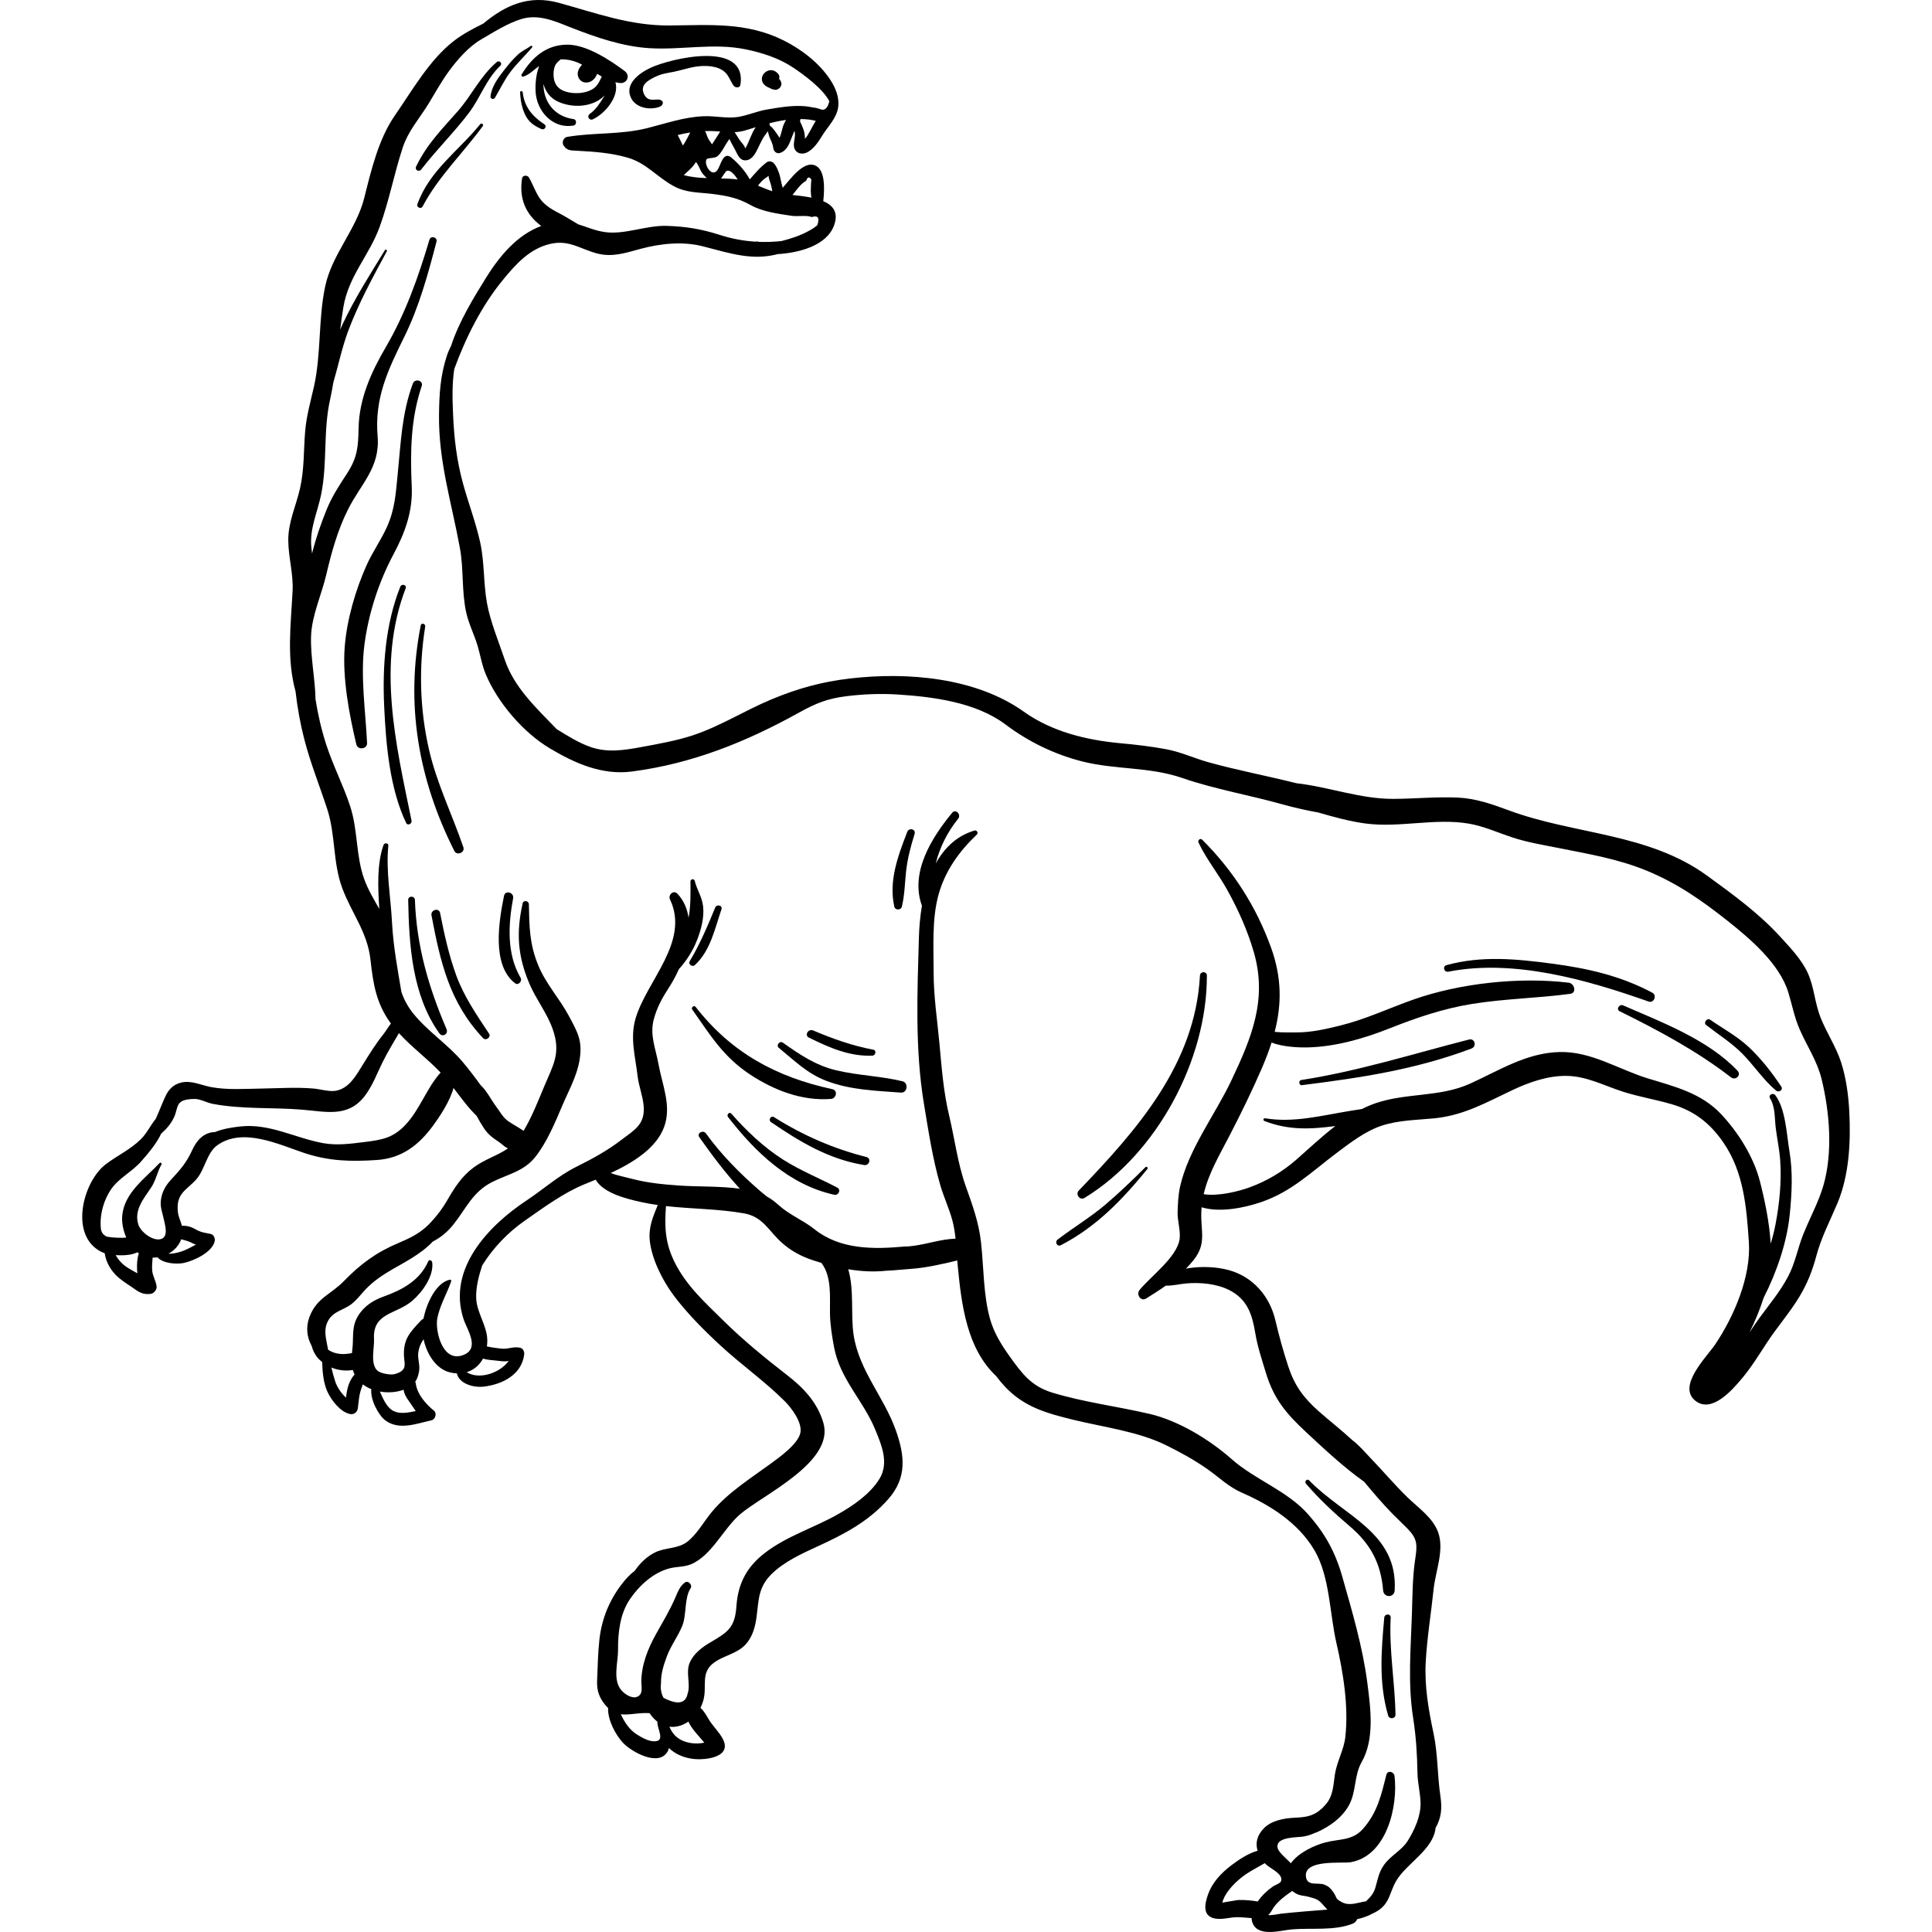 <?xml version="1.0" encoding="iso-8859-1"?>
<!-- Generator: Adobe Illustrator 19.0.0, SVG Export Plug-In . SVG Version: 6.00 Build 0)  -->
<svg version="1.1" id="Capa_1" xmlns="http://www.w3.org/2000/svg" xmlns:xlink="http://www.w3.org/1999/xlink" x="0px" y="0px"
	 viewBox="0 0 512.002 512.002" style="enable-background:new 0 0 512.002 512.002;" xml:space="preserve">
<g>
	<g>
		<path d="M109.399,101.665c-2.93,7.969-3.14,15.419-3.984,23.767c-0.523,5.17-0.705,9.428-2.89,14.257
			c-1.568,3.468-3.797,6.581-5.356,10.058c-2.946,6.572-5.239,14.425-5.811,21.624c-0.656,8.249,1.172,17.883,3.077,25.911
			c0.373,1.573,2.926,1.259,2.846-0.385c-0.413-8.46-1.79-17.654-0.699-26.068c1.075-8.284,3.81-16.647,7.725-23.984
			c3.043-5.702,5.106-11.346,4.81-17.882c-0.413-9.106-0.301-17.925,2.641-26.648C112.265,100.811,109.936,100.205,109.399,101.665z
			"/>
	</g>
</g>
<g>
	<g>
		<path d="M165.526,18.812c-3.903-2.922-10.071-6.953-15.094-6.976c-5.586-0.025-9.404,3.294-12.208,7.906
			c-0.169,0.283,0.115,0.67,0.437,0.569c1.718-0.542,2.759-1.828,4.221-2.785c-1.035,2.595-1.125,6.12-0.815,7.918
			c0.828,4.805,4.908,8.727,9.959,7.819c0.821-0.147,0.854-1.574,0-1.692c-5.356-0.74-8.038-4.871-8.006-9.347
			c0.521,2.015,1.776,3.761,3.834,4.7c3.058,1.396,6.869,1.541,9.939,0.106c0.877-0.41,1.731-1.014,2.454-1.739
			c-0.086,0.142-0.171,0.282-0.263,0.427c-1.068,1.7-2.021,3.291-3.693,4.474c-0.869,0.615-0.133,1.874,0.832,1.423
			c3.255-1.52,7.075-6.062,5.968-9.837c0.353,0.09,0.714,0.166,1.093,0.217C166.15,22.261,167.165,20.039,165.526,18.812z
			 M156.892,23.71c-1.749,0.987-4.078,1.16-6.021,0.805c-2.5-0.458-4.043-1.783-4.17-4.473c-0.051-1.077,0.09-2.255,0.703-3.171
			c0.107-0.16,0.601-0.659,1.177-1.143c1.71-0.05,3.44,0.32,5.146,1.143c0.188,0.091,0.361,0.196,0.544,0.292
			c-0.495,0.419-0.869,1.089-1.043,1.596c-0.469,1.364,0.319,2.893,1.8,3.092c1.542,0.208,2.709-0.904,3.228-2.288
			c0.405,0.253,0.812,0.503,1.226,0.737C158.813,21.619,158.378,22.871,156.892,23.71z"/>
	</g>
</g>
<g>
	<g>
		<path d="M144.228,32.908c-3.111-2.03-5.286-4.605-5.702-8.432c-0.047-0.432-0.71-0.453-0.691,0
			c0.084,2.058,0.457,4.133,1.368,5.997c0.936,1.914,2.376,2.888,4.274,3.721C144.339,34.573,145.048,33.444,144.228,32.908z"/>
	</g>
</g>
<g>
	<g>
		<path d="M207.011,21.787c-0.129-0.377-0.318-0.672-0.555-0.919c0.036-0.05,0.058-0.11,0.065-0.172
			c0.038-0.358,0.055-0.715-0.31-1.137c-0.306-0.354-0.682-0.638-1.114-0.818c-1.214-0.505-2.758,0.336-3.112,1.593
			c-0.307,1.091,0.267,2.069,1.202,2.615c0.246,0.143,0.515,0.247,0.772,0.367c0.236,0.11,0.472,0.249,0.722,0.326
			c0.027,0.011,0.055,0.022,0.083,0.034c0.104,0.014,0.179,0.024,0.249,0.034c0.017,0.008,0.033,0.017,0.052,0.023
			C206.177,24.101,207.393,22.907,207.011,21.787z"/>
	</g>
</g>
<g>
	<g>
		<path d="M172.443,17.946c-3.011,1.396-7.158,4.404-5.122,8.186c1.35,2.503,4.891,3.089,7.413,2.197
			c0.532-0.188,1.045-0.7,0.901-1.245c-0.152-0.573-0.887-0.742-1.478-0.7c-1.485,0.105-2.636,0.207-3.413-1.297
			c-1.253-2.43,0.799-3.666,2.572-4.567c1.972-1.002,3.221-1.084,5.313-1.509c1.951-0.396,3.87-1.068,5.843-1.357
			c2.43-0.357,5.686-0.306,7.653,1.469c0.986,0.889,1.516,2.517,2.301,3.583c0.434,0.588,1.657,0.696,1.798-0.235
			C198.023,10.592,177.716,15.5,172.443,17.946z"/>
	</g>
</g>
<g>
	<g>
		<path d="M140.7,12.159c-1.101,0.792-2.31,1.298-3.34,2.211c-1.443,1.277-2.713,2.866-3.893,4.38
			c-1.522,1.957-3.25,4.304-3.474,6.861c-0.055,0.64,0.867,0.818,1.165,0.315c1.293-2.188,2.389-4.491,3.887-6.566
			c1.803-2.497,4.035-4.476,5.961-6.805C141.173,12.353,140.951,11.978,140.7,12.159z"/>
	</g>
</g>
<g>
	<g>
		<path d="M131.652,16.434c-4.466,3.867-6.536,8.706-10.355,13.053c-4.284,4.876-8.15,8.706-11.018,14.634
			c-0.45,0.929,0.747,1.58,1.354,0.791c3.986-5.177,8.706-9.801,12.624-14.986c3.145-4.161,4.48-8.792,8.353-12.533
			C133.244,16.78,132.304,15.869,131.652,16.434z"/>
	</g>
</g>
<g>
	<g>
		<path d="M127.293,32.872c-5.706,7.076-13.523,12.324-16.689,21.274c-0.286,0.809,0.986,1.34,1.385,0.583
			c4.164-7.904,10.762-14.186,15.972-21.342C128.242,33,127.596,32.496,127.293,32.872z"/>
	</g>
</g>
<g>
	<g>
		<path d="M109.065,217.485c-4.159-20.242-9.275-41.428-1.551-61.605c0.344-0.899-1.086-1.273-1.436-0.396
			c-3.971,9.972-4.769,21.281-4.258,31.928c0.481,10.032,1.458,21.545,5.811,30.677
			C108.033,218.932,109.235,218.311,109.065,217.485z"/>
	</g>
</g>
<g>
	<g>
		<path d="M122.8,224.531c-2.964-8.68-7.021-16.818-9.093-25.816c-2.471-10.728-2.76-21.808-1.026-32.661
			c0.121-0.762-1.026-1.106-1.18-0.325c-4.122,20.906-0.62,40.907,8.918,59.806C121.078,226.841,123.279,225.933,122.8,224.531z"/>
	</g>
</g>
<g>
	<g>
		<path d="M189.527,240.529c-1.988,4.852-4.019,9.651-6.719,14.162c-0.515,0.861,0.647,1.704,1.358,1.047
			c4.137-3.819,5.262-9.619,7.028-14.75C191.563,239.916,189.938,239.527,189.527,240.529z"/>
	</g>
</g>
<g>
	<g>
		<path d="M137.964,259.127c-3.706-6.288-3.275-14.141-1.982-21.061c0.293-1.567-2.09-2.249-2.41-0.665
			c-1.341,6.637-3.346,18.384,2.937,23.181C137.391,261.255,138.466,259.979,137.964,259.127z"/>
	</g>
</g>
<g>
	<g>
		<path d="M490.076,294.455c-0.226-4.266-0.847-8.866-2.166-12.933c-1.365-4.213-3.903-7.91-5.505-12.025
			c-1.485-3.814-1.65-8.041-3.376-11.749c-1.663-3.571-4.603-6.61-7.229-9.492c-5.668-6.221-12.593-11.245-19.375-16.181
			c-15.605-11.359-35.099-10.85-52.547-17.309c-4.428-1.639-8.753-3.174-13.515-3.396c-5.634-0.263-11.429,0.316-17.088,0.341
			c-8.801,0.039-17.041-3.164-25.704-4.146c-7.703-1.929-15.564-3.422-23.209-5.531c-3.844-1.06-7.336-2.736-11.297-3.478
			c-3.98-0.746-8.074-1.222-12.104-1.589c-8.977-0.818-18.179-3.042-25.644-8.365c-12.703-9.057-30.832-10.567-45.973-8.805
			c-7.614,0.886-13.983,2.651-21.077,5.621c-7.009,2.935-13.348,7.015-20.62,9.434c-4.338,1.443-9.281,2.312-13.793,3.146
			c-4.408,0.814-8.801,1.492-13.144,0.036c-3.272-1.097-6.26-3.011-9.188-4.808c-5.394-5.585-11.285-11.074-13.734-18.338
			c-1.612-4.781-3.836-10.104-4.736-15.057c-0.958-5.279-0.633-10.739-1.784-16.021c-1.15-5.273-3.14-10.464-4.569-15.68
			c-1.677-6.12-2.36-11.967-2.632-18.292c-0.18-4.186-0.284-8.079,0.322-12.06c3.041-8.304,7.24-16.713,12.821-23.518
			c3.477-4.239,7.196-8.469,12.847-9.676c4.814-1.029,7.754,1.417,12.147,2.576c4.134,1.091,7.624-0.162,11.608-1.227
			c5.226-1.397,11.172-2.033,16.487-0.648c7.483,1.951,13.13,3.803,19.825,2.053c5.66-0.337,12.941-2.221,14.909-7.607
			c1.261-3.452-0.298-5.33-2.861-6.424c0.368-3.259,0.556-8.486-2.275-9.516c-2.982-1.085-6.191,3.358-8.471,5.977
			c-0.404-1.28-0.701-3.207-0.948-3.829c-0.454-1.14-0.646-1.834-1.468-2.741c-0.394-0.435-1.265-0.589-1.761-0.227
			c-1.765,1.289-3.121,2.946-4.55,4.56c-1.193-2.195-2.981-4.159-4.825-5.729c-2.23-1.898-2.874,2.018-3.715,3.223
			c-1.564,2.242-3.738-1.618-2.902-2.801c0.327-0.463,2.1-0.22,2.826-0.791c1.153-0.907,1.852-2.627,2.675-3.814
			c0.179-0.258,0.366-0.524,0.553-0.793c0.403,0.931,0.944,1.82,1.487,2.846c0.698,1.319,1.271,3.127,3.148,2.778
			c1.512-0.28,2.316-1.943,2.925-3.182c0.415-0.843,0.794-1.699,1.257-2.518c0.395-0.697,0.936-1.31,1.343-1.983
			c0.143,0.473,0.238,0.969,0.383,1.381c0.352,0.996,0.97,1.958,1.059,3.027c0.072,0.862,0.852,1.672,1.789,1.362
			c1.904-0.629,2.503-2.531,3.173-4.239c0.228-0.582,0.438-1.109,0.681-1.619c0.053,0.225,0.095,0.45,0.11,0.678
			c0.075,1.118-0.387,2.273-0.266,3.382c0.188,1.725,1.847,2.385,3.368,1.703c1.792-0.804,3.152-2.904,4.139-4.512
			c1.469-2.395,3.805-4.586,4.213-7.493c0.366-2.609-0.685-5.156-2.089-7.299c-2.917-4.45-7.658-8.072-12.333-10.412
			c-9.881-4.946-19.669-4.056-30.308-3.975c-10.378,0.079-19.418-3.278-29.243-5.989c-8.105-2.237-14.338,0.709-20.066,5.486
			c-2.789,1.388-5.521,2.799-7.998,4.753c-6.37,5.023-10.907,13.06-15.463,19.63c-4.3,6.201-6.269,14.54-8.079,21.777
			c-2.104,8.417-8.515,14.914-10.346,23.393c-1.894,8.768-1.029,17.979-3.022,26.767c-0.872,3.844-1.964,7.693-2.298,11.633
			c-0.438,5.157-0.212,10.199-1.381,15.289c-1.067,4.643-3.141,8.89-3.101,13.739c0.037,4.53,1.378,8.842,1.141,13.421
			c-0.473,9.111-1.617,17.83,0.788,26.605c0.49,4.399,1.293,8.678,2.299,12.593c1.655,6.439,4.055,12.319,6.101,18.598
			c2.242,6.88,1.44,14.208,4.013,21.021c2.515,6.659,6.634,11.58,7.445,18.87c0.7,6.293,1.469,11.472,5.304,16.765
			c0.036,0.05,0.077,0.094,0.114,0.144c-0.681,0.847-1.247,1.894-1.962,2.792c-2.068,2.594-3.766,5.338-5.515,8.153
			c-1.724,2.772-3.612,6.338-7.258,6.896c-1.666,0.254-4.109-0.467-5.784-0.61c-4.543-0.389-9.077-0.07-13.625,0
			c-4.378,0.067-9.14,0.427-13.479-0.378c-2.622-0.486-5.221-1.845-7.937-1.21c-2.035,0.476-3.323,1.769-4.192,3.625
			c-0.948,2.026-1.668,4.02-2.564,5.985c-1.375,1.667-2.357,3.803-3.861,5.308c-2.841,2.844-6.234,4.348-9.365,6.712
			c-5.698,4.305-9.265,16.993-2.838,22.185c0.843,0.681,1.667,1.125,2.518,1.418c0.383,2.484,1.709,4.762,3.659,6.438
			c1.393,1.197,3.018,2.14,4.508,3.209c1.332,0.955,2.49,1.349,4.115,1.109c0.778-0.115,1.583-1.155,1.483-1.948
			c-0.184-1.456-0.997-2.659-1.159-4.121c-0.132-1.19,0.048-2.355,0.102-3.526c0.431,0.003,0.858-0.015,1.279-0.073
			c1.514,1.676,5.158,1.876,6.978,1.492c2.568-0.543,7.519-2.789,8.185-5.736c0.18-0.794-0.237-1.801-1.119-1.972
			c-1.133-0.219-2.219-0.364-3.246-0.846c-0.834-0.391-1.467-0.862-2.387-1.096c-0.667-0.17-1.313-0.244-1.928-0.195
			c-0.285-1.173-0.892-2.294-1.043-3.471c-0.677-5.283,2.428-5.985,4.973-8.981c2.173-2.558,2.689-6.935,5.449-8.899
			c6.767-4.817,16.242-0.221,23.023,2.042c6.588,2.199,12.404,2.322,19.262,1.868c6.535-0.433,11.067-3.878,14.926-9.143
			c1.57-2.141,4.422-6.326,5.387-9.95c1.971,2.569,3.809,5.156,6.142,7.415c0.572,1.092,1.205,2.171,1.919,3.256
			c1.168,1.775,2.456,2.604,4.165,3.785c0.661,0.457,1.169,1.021,1.897,1.415c0.047,0.026,0.163,0.081,0.312,0.148
			c-2.833,1.954-6.235,2.896-9.185,5.115c-3.183,2.394-5.033,5.392-7.001,8.783c-1.187,2.045-2.513,3.763-3.963,5.362
			c-0.3,0.304-0.588,0.649-0.958,1.012c-2.365,2.313-4.953,3.548-7.999,4.833c-5.831,2.459-10.045,5.591-14.381,10.061
			c-3.462,3.568-7.188,4.416-9.1,9.44c-1.03,2.708-0.726,5.389,0.553,7.728c0.313,1.146,0.832,2.208,1.425,2.95
			c0.405,0.505,0.875,0.941,1.37,1.344c0.058,2.606,0.365,5.708,1.423,7.922c1.073,2.249,3.331,5.254,5.892,5.832
			c1.182,0.266,2.023-0.522,2.16-1.645c0.237-1.95,0.284-3.439,0.989-5.332c0.118-0.317,0.224-0.601,0.311-0.869
			c0.673,0.513,1.43,0.938,2.249,1.264c-0.325,2.747,1.89,6.923,3.723,8.283c3.648,2.708,8.233,0.844,12.171-0.009
			c1.071-0.231,1.576-1.857,0.682-2.584c-2.063-1.677-4.426-4.314-4.789-7.159c-0.021-0.168-0.078-0.332-0.156-0.486
			c0.568-0.796,0.852-1.742,1.038-2.897c0.256-1.594-0.415-3.188-0.239-4.699c0.183-1.573,0.728-2.674,1.418-3.682
			c0.844,3.969,3.341,7.964,7.119,8.827c0.583,0.133,1.145,0.196,1.69,0.22c0.624,2.731,4.346,3.856,7.201,3.508
			c4.811-0.586,9.907-3.08,10.644-8.394c0.112-0.811-0.185-1.68-1.081-1.902c-1.672-0.416-3.149,0.428-4.862,0.244
			c-1.244-0.133-2.652-0.298-3.931-0.607c0.068-0.501,0.112-1.012,0.109-1.542c-0.024-3.977-2.808-7.298-2.947-11.276
			c-0.098-2.794,0.66-5.807,1.596-8.634c2.9-4.655,6.792-8.727,11.308-11.875c4.875-3.399,10.26-7.371,15.745-9.613
			c0.945-0.386,1.957-0.797,3.004-1.234c2.189,3.719,8.611,5.165,12.26,5.971c1.395,0.309,2.801,0.539,4.212,0.74
			c-1.215,3.041-2.533,5.854-2.104,9.594c0.56,4.894,3.448,10.548,6.371,14.444c3.528,4.702,8.021,9.195,12.339,13.187
			c5.465,5.053,11.77,9.501,16.999,14.722c1.886,1.883,4.716,5.661,4.19,8.404c-0.572,2.979-5.714,6.619-7.89,8.211
			c-5.364,3.925-11.227,7.57-15.529,12.71c-2.134,2.55-3.912,5.898-6.539,7.955c-2.504,1.962-5.876,1.48-8.61,2.864
			c-2.228,1.128-3.946,2.85-5.323,4.841c-1.327,0.995-2.446,2.239-3.466,3.564c-3.314,4.309-5.281,9.19-5.904,14.63
			c-0.396,3.458-0.44,7.123-0.603,10.592c-0.107,2.281,0.2,4.025,1.521,5.943c0.462,0.67,0.923,1.213,1.386,1.651
			c-0.146,3.258,2.092,7.237,3.944,9.214c2.268,2.42,9.716,6.604,11.94,2.078c0.107-0.217,0.172-0.465,0.199-0.72
			c2.566,2.437,6.179,3.292,9.658,2.908c2.993-0.33,6.593-1.639,4.654-5.31c-0.96-1.817-2.573-3.292-3.656-5.061
			c-0.711-1.162-1.282-2.311-2.266-3.145c0.31-0.627,0.566-1.293,0.764-2.003c1.06-3.814-0.875-7.342,2.892-10.048
			c2.66-1.911,6.1-2.311,8.37-4.833c1.782-1.98,2.495-4.627,2.84-7.196c0.604-4.502,0.391-7.786,3.873-11.287
			c3.331-3.348,8.184-5.552,12.425-7.496c7.01-3.212,13.505-6.624,18.659-12.529c4.92-5.637,4.339-11.399,1.979-18.103
			c-3.127-8.883-9.734-15.826-11.208-25.307c-0.808-5.196,0.198-12-1.433-17.448c3.351,0.558,6.722,0.753,10.104,0.393
			c2.186-0.09,4.345-0.345,6.222-0.47c4.177-0.277,8.487-1.258,12.572-2.252c0.037,0.481,0.077,0.96,0.123,1.437
			c1.001,10.437,2.438,21.915,10.167,29.187c0.728,0.967,1.48,1.87,2.232,2.686c5.099,5.533,11.205,7.188,18.246,8.912
			c8.006,1.96,17.14,3.089,24.491,6.705c3.857,1.897,7.564,3.928,11.088,6.411c3.142,2.213,5.526,4.649,9.108,6.218
			c7.531,3.298,14.963,8.021,19.22,15.277c4.069,6.937,4.003,16.773,5.792,24.499c1.814,7.836,3.287,16.93,2.363,25.008
			c-0.385,3.363-2.236,6.469-2.763,9.899c-0.351,2.283-0.416,4.879-1.682,6.912c-0.419,0.673-0.97,1.306-1.574,1.913
			c-0.586,0.529-1.191,1.032-1.889,1.424c-1.81,1.016-3.672,1.096-5.687,1.202c-2.703,0.141-5.968,0.75-7.952,2.755
			c-1.954,1.977-2.279,4.054-1.696,5.994c-2.509,0.695-4.927,2.327-6.836,3.762c-2.774,2.086-5.167,4.583-6.332,7.913
			c-0.858,2.455-1.492,5.629,1.863,6.278c1.872,0.362,3.868-0.316,5.741-0.347c1.358-0.022,2.667,0.155,3.983,0.239
			c0.012,0.549,0.126,1.073,0.359,1.557c1.684,3.502,7.44,1.67,10.288,1.432c5.203-0.434,11.163,0.426,16.105-1.498
			c0.586-0.229,1-0.689,1.244-1.225c1.042-0.207,2.142-0.569,3.315-1.093c0.145-0.064,0.269-0.139,0.379-0.22
			c0.561-0.222,1.112-0.512,1.615-0.821c3.357-2.065,3.173-4.84,5.005-7.987c2.692-4.626,9.875-8.306,10.439-14.056
			c1.444-2.5,1.79-5.006,1.284-8.373c-0.83-5.528-0.658-11.151-1.813-16.613c-1.344-6.353-2.448-12.584-2.077-19.115
			c0.362-6.368,1.423-12.825,2.085-19.175c0.495-4.745,2.931-10.462,1.159-15.171c-1.431-3.804-5.189-6.344-8.004-9.075
			c-3.598-3.488-6.813-7.331-10.296-10.935c-1.204-1.247-2.686-3.022-4.356-4.257c-3.022-2.803-6.332-5.356-8.986-7.723
			c-3.95-3.522-6.324-6.669-8.022-11.81c-1.376-4.163-2.439-8.083-3.452-12.348c-1.496-6.3-5.88-11.42-12.234-13.193
			c-3.348-0.934-7.204-1.051-10.623-0.559c-0.291,0.042-0.557,0.099-0.826,0.154c0.691-0.711,1.369-1.453,2.019-2.271
			c3.483-4.39,1.896-7.439,2.051-12.708c0.013-0.435,0.041-0.865,0.077-1.292c4.915,1.495,11.437,0.104,15.699-1.342
			c8.136-2.761,13.386-8.011,20.076-13.04c3.641-2.737,7.665-5.844,12.03-7.267c4.446-1.449,9.203-1.471,13.813-1.922
			c7.938-0.776,13.86-4.245,20.937-7.567c4.38-2.057,9.302-3.755,14.196-3.684c5.454,0.08,10.109,2.692,15.183,4.274
			c4.159,1.297,8.467,2.01,12.643,3.231c6.013,1.758,10.215,5.061,13.746,10.216c5.35,7.811,6.088,17.037,6.712,26.291
			c0.614,9.118-3.908,19.722-8.958,27.199c-2.208,3.269-10.198,11.066-5.146,14.938c4.346,3.331,9.773-2.991,12.285-5.984
			c2.457-2.93,4.465-6.19,6.55-9.384c2.727-4.177,6.062-7.965,8.64-12.228c2.165-3.58,3.476-6.963,4.543-10.962
			c1.292-4.845,3.648-9.291,5.58-13.898C490.08,311.371,490.498,302.439,490.076,294.455z M213.647,47.916
			c0.357-1.062,0.81-1.179,1.359-0.354c-0.08,1.017-0.126,2.036-0.139,3.055c0.018,0.627,0.074,1.198,0.156,1.759
			c-1.663-0.338-3.427-0.532-5.003-0.703C211.194,50.217,212.308,48.594,213.647,47.916z M202.885,47.18
			c1.319-0.79,0.427-0.997,1.162,0.946c0.337,0.893,0.464,1.748,0.63,2.55c-1.315-0.43-2.563-0.959-3.811-1.474
			C201.505,48.401,202.162,47.613,202.885,47.18z M192.724,45.241c0.905-0.161,1.964,1.034,2.798,2.344
			c-0.067-0.009-0.13-0.027-0.198-0.036c-1.37-0.171-2.796-0.23-4.242-0.264C191.488,46.857,192.23,45.329,192.724,45.241z
			 M187.295,47.199c-2.098-0.076-4.166-0.262-6.098-0.798c0.992-0.921,2.06-1.785,2.821-2.855c0.493-0.694,0.378-0.74,0.819-0.055
			c0.381,0.592,0.604,1.272,0.943,1.885C186.179,46.094,186.72,46.635,187.295,47.199z M180.964,38.557
			c-0.459-0.924-0.869-1.867-1.361-2.771c1.095-0.277,2.203-0.507,3.321-0.68c-0.267,0.532-0.532,1.064-0.821,1.581
			C181.753,37.31,181.413,37.987,180.964,38.557z M190.658,35.187c-0.661,1.002-1.281,2.066-1.972,3.067
			c-0.309-0.536-0.74-1.011-1.019-1.566c-0.313-0.625-0.488-1.323-0.806-1.948c0.852-0.027,1.706-0.03,2.56,0.017
			c0.499,0.028,0.97,0.065,1.432,0.103C190.791,34.969,190.728,35.08,190.658,35.187z M197.787,38.836
			c-0.08,0.144-0.171,0.348-0.28,0.517c-0.023-0.053-0.048-0.119-0.078-0.219c-0.182-0.606-0.803-1.222-1.176-1.712
			c-0.544-0.716-1.025-1.588-1.557-2.398c0.944-0.045,1.91-0.182,2.972-0.51c0.875-0.27,1.744-0.54,2.61-0.805
			C199.19,35.222,198.605,37.358,197.787,38.836z M207.585,33.268c-0.262,0.702-0.529,2.137-0.977,3.258
			c-0.422-0.667-0.894-1.306-1.335-1.915c-0.361-0.499-0.773-1-1.276-1.337c0.004-0.212-0.026-0.418-0.11-0.602
			c1.461-0.377,2.931-0.685,4.424-0.887C207.994,32.305,207.744,32.843,207.585,33.268z M213.521,36.555
			c-0.031,0.036-0.104,0.099-0.193,0.177c-0.038-0.871-0.124-1.724-0.45-2.55c-0.228-0.575-0.509-1.336-0.877-2.041
			c0.072-0.194,0.127-0.391,0.135-0.593c0.733,0.011,1.473,0.047,2.225,0.133c0.559,0.064,1.182,0.206,1.824,0.337
			C215.106,33.789,214.223,35.756,213.521,36.555z M36.32,336.391c0.014,0.351,0.043,0.702,0.083,1.053
			c-1.089-0.652-2.254-1.206-3.271-1.965c-1.003-0.75-1.833-1.743-2.481-2.848c0.474,0.026,0.96,0.04,1.478,0.041
			c1.303,0.003,2.96-0.151,4.261-0.796c0.13,0.102,0.271,0.187,0.406,0.28C36.346,333.5,36.264,334.976,36.32,336.391z
			 M48.021,328.423c0.881,0.257,1.812,0.429,2.656,0.88c0.445,0.238,0.845,0.41,1.232,0.539c-0.989,0.547-2.062,1.072-2.331,1.206
			c-1.144,0.571-3.162,1.24-4.944,1.21C46.203,331.4,47.436,330.058,48.021,328.423z M107.417,298.125
			c-3.232,3.414-6.113,3.944-10.667,4.506c-3.695,0.456-7.394,0.99-11.112,0.315c-7.384-1.338-14.25-5.3-21.974-4.417
			c-1.769,0.202-4.47,0.548-6.686,1.476c-2.946,0.079-4.837,2.126-6.057,4.816c-1.482,3.27-3.166,5.195-5.566,7.772
			c-1.444,1.551-2.421,3.251-2.708,5.366c-0.271,1.998,0.428,3.491,0.816,5.375c0.321,1.558,1.229,4.532-0.915,5.058
			c-2.137,0.524-5.265-1.921-5.888-3.87c-1.218-3.811,1.429-6.873,3.353-9.75c1.335-1.998,1.621-4.132,2.778-6.169
			c0.176-0.309-0.247-0.657-0.501-0.387c-3.826,4.073-9.307,7.837-9.892,13.883c-0.173,1.786,0.206,3.892,1.042,5.795
			c0.117,0.267-4.711,0.11-5.341-0.263c-1.267-0.75-1.395-1.612-1.439-3.1c-0.095-3.157,0.97-6.714,2.751-9.321
			c2.083-3.047,5.559-4.639,7.987-7.413c1.864-2.129,4.011-4.618,5.323-7.376c1.368-1.202,2.562-2.572,3.365-4.255
			c1.344-2.812,0.125-4.879,5.507-4.932c1.438-0.014,3.273,1.007,4.703,1.283c7.753,1.493,15.847,0.917,23.687,1.55
			c6.403,0.518,12.195,2.178,16.645-3.578c2.141-2.77,3.302-6.092,4.857-9.191c1.284-2.559,2.78-5.022,4.233-7.499
			c3.421,3.745,7.548,6.75,11.047,10.445C113.046,288.358,111.3,294.022,107.417,298.125z M91.694,370.388
			c-1.305-1.149-2.428-2.967-2.815-4.165c-0.377-1.167-0.761-2.496-1.057-3.809c1.786,0.732,3.778,0.977,5.69,0.646
			c0.117,0.398,0.268,0.793,0.458,1.186C92.421,365.994,91.94,368.167,91.694,370.388z M110.178,373.947
			c-1.944,0.411-3.924,0.79-5.573,0.128c-2.041-0.818-2.986-3.205-3.945-5.302c2.129,0.383,4.391,0.228,6.308-0.478
			c0.118,1.026,0.636,1.976,1.422,3.041C109.014,372.184,109.552,373.102,110.178,373.947z M128.014,360.031
			c1.072,0.378,2.335,0.394,3.425,0.53c1.006,0.125,1.974,0.285,2.991,0.177c0.123-0.013,0.257-0.044,0.396-0.083
			c-2.394,3.287-7.903,5.068-11.153,2.989C125.565,363.074,127.069,361.784,128.014,360.031z M173.242,461.466
			c-1.546-0.047-3.379-1.111-4.647-1.938c-1.741-1.136-3.121-3.113-4.058-5.233c2.245,0.296,4.69-0.494,7.629-0.283
			c0.579,0.907,1.27,1.665,2.041,2.252C174.148,458.337,176.511,461.555,173.242,461.466z M186.657,461.827
			c-0.599,0.115-1.198,0.203-1.812,0.214c-1.523,0.028-3.181-0.279-4.527-1.031c-1.562-0.872-2.332-2.083-2.933-3.412
			c1.603,0.208,3.336-0.199,5.052-1.347C183.293,458.198,185.263,460.137,186.657,461.827z M231.917,378.795
			c1.722,4.171,3.744,8.914,1.128,13.155c-2.501,4.056-7.083,7.149-11.122,9.424c-6.311,3.554-13.44,5.711-19.231,10.177
			c-4.809,3.709-7.125,8.127-7.532,14.099c-0.385,5.659-2.232,6.871-6.98,9.643c-2.109,1.231-4.341,2.94-5.359,5.243
			c-1.195,2.703,0.282,5.72-0.584,8.26c-0.521,2.706-2.659,3.083-6.414,1.133c-0.62-1.202-0.836-2.471-0.65-3.808
			c-0.057-2.549,0.677-4.81,1.561-7.188c1.071-2.879,2.948-5.283,4.083-8.078c1.159-2.855,0.508-7.434,2.19-9.928
			c0.6-0.888-0.633-2.209-1.527-1.528c-1.287,0.981-1.791,2.301-2.425,3.784c-1.544,3.614-3.386,6.59-5.259,9.965
			c-2.117,3.813-3.807,8.053-3.834,12.474c-0.01,1.456,0.573,3.404-1.17,4.063c-1.422,0.538-3.313-0.779-4.166-1.799
			c-2.317-2.773-0.816-7.34-0.839-10.638c-0.032-4.645,0.522-9.621,3.184-13.504c2.464-3.594,6.18-7.012,10.495-8.12
			c1.838-0.473,3.82-0.332,5.591-1.052c5.495-2.236,8.631-9.421,13.008-13.212c6.033-5.227,25.26-13.903,22.117-24.362
			c-1.629-5.423-5.257-9.228-9.589-12.576c-5.765-4.456-11.727-9.346-16.926-14.478c-4.888-4.825-9.791-9.218-12.892-15.459
			c-2.621-5.275-2.651-9.596-2.29-14.862c6.912,0.779,13.937,0.721,20.744,1.942c5,0.896,6.537,4.737,9.986,7.789
			c2.463,2.18,5.104,3.591,8.212,4.622c0.75,0.249,1.503,0.485,2.256,0.711c2.8,3.7,2.2,9,2.265,13.313
			c0.045,3.02,0.53,6.058,1.088,9.027C222.621,365.473,228.735,371.09,231.917,378.795z M333.312,503.916
			c-1.663-0.282-3.377-0.434-5.039-0.401c-0.505,0.01-3.039,0.518-4.338,0.701c0.598-2.513,3.011-4.953,4.729-6.384
			c2.034-1.693,4.306-2.772,6.504-4.068c1.041,1.21,4.044,2.346,4.375,4.011c0.271,1.362-1.185,1.466-2.259,2.209
			C335.751,501.043,334.375,502.382,333.312,503.916z M339.587,507.133c-0.504,0.054-3.005,0.578-3.536,0.351
			c0.4-0.039,1.414-1.909,1.449-1.958c1.372-1.883,3.132-3.151,4.946-4.402c0.348,0.288,0.729,0.541,1.137,0.751
			c1.128,0.583,2.035,0.465,3.179,0.783c2.292,0.636,2.652,0.705,4.188,2.516c0.272,0.32,0.546,0.611,0.823,0.887
			C347.712,506.391,343.654,506.7,339.587,507.133z M483.2,314.243c-1.288,4.397-3.639,8.658-5.335,12.92
			c-1.494,3.753-2.114,7.581-4.026,11.18c-2.092,3.938-4.89,7.272-7.513,10.854c-0.936,1.277-1.816,2.593-2.689,3.913
			c1.444-2.921,2.75-6.035,3.75-9.181c3.573-7.015,6.184-14.844,6.914-22.059c0.564-5.575,0.856-11.277-0.083-16.826
			c-0.732-4.329-1.006-11.207-3.728-14.783c-0.613-0.805-1.968-0.093-1.401,0.818c1.415,2.274,1.186,5.363,1.51,7.903
			c0.362,2.835,0.961,5.606,1.168,8.466c0.406,5.584-0.186,11.489-1.227,16.975c-0.334,1.762-0.778,3.488-1.294,5.189
			c-0.309-5.611-1.55-11.445-2.848-16.55c-1.634-6.427-5.778-13.02-10.298-17.811c-5.292-5.61-12.263-7.276-19.398-9.46
			c-7.809-2.389-15.001-7.208-23.429-6.992c-8.782,0.226-15.971,4.883-23.69,8.38c-8.03,3.638-16.763,2.371-24.989,5.17
			c-1.257,0.428-2.473,0.956-3.659,1.55c-1.035,0.163-2.071,0.325-3.104,0.493c-7.443,1.206-14.983,3.238-22.551,1.969
			c-0.474-0.08-0.646,0.544-0.198,0.718c6.441,2.495,12.207,2.204,18.796,1.338c-3.625,2.784-6.995,5.974-10.293,8.868
			c-3.662,3.214-7.836,5.704-12.416,7.377c-2.941,1.075-8.284,2.417-12.185,1.818c1.271-5.522,4.232-10.438,6.889-15.583
			c3.048-5.902,5.959-11.84,8.589-17.942c0.979-2.272,1.822-4.485,2.52-6.67c3.089,1.218,7.359,1.35,9.703,1.29
			c7.236-0.186,14.711-2.331,21.384-4.97c7.311-2.892,14.271-5.292,22.068-6.552c8.626-1.394,17.345-1.51,25.981-2.672
			c1.825-0.246,1.115-2.768-0.399-2.951c-13.029-1.576-28.897,0.12-41.305,4.52c-6.455,2.289-12.512,5.176-19.199,6.825
			c-3.8,0.938-7.792,1.863-11.717,1.829c-1.04-0.009-3.6,0.077-5.696-0.146c1.89-7.314,1.901-14.429-0.989-22.407
			c-3.942-10.881-10.073-20.397-18.206-28.505c-0.526-0.525-1.273,0.136-0.981,0.757c2.043,4.344,5.253,8.292,7.599,12.523
			c2.911,5.25,5.364,10.708,7.041,16.479c3.647,12.552-0.564,22.689-5.943,34.041c-4.292,9.06-11.397,18.285-13.597,28.152
			c-0.48,2.156-0.576,4.547-0.648,6.741c-0.074,2.246,0.841,5.02,0.528,7.162c-0.693,4.744-7.585,9.795-10.589,13.424
			c-0.985,1.19,0.265,3.21,1.756,2.276c1.814-1.136,3.543-2.228,5.186-3.389c1.783,0.061,3.554-0.414,5.372-0.58
			c3.659-0.334,8.024,0.058,11.366,1.723c4.863,2.422,6.142,6.483,6.959,11.408c0.608,3.666,1.738,6.998,2.813,10.542
			c2.148,7.078,5.473,10.907,10.859,15.915c4.856,4.515,9.761,9.116,15.188,12.967c2.388,2.865,4.79,5.699,7.391,8.374
			c1.351,1.39,2.785,2.697,4.134,4.084c2.597,2.669,2.58,4.252,2.014,7.985c-0.735,4.853-0.72,9.587-0.877,14.482
			c-0.299,9.306-1.131,18.393,0.32,27.671c0.792,5.062,1.05,9.578,1.15,14.66c0.051,2.623,0.753,5.218,0.813,7.83
			c0.081,3.522-1.563,7.101-3.375,10.038c-1.575,2.554-4.447,3.85-6.239,6.321c-1.507,2.078-1.68,3.855-2.385,6.212
			c-0.478,1.598-1.474,2.597-2.509,3.578c-0.144-0.007-0.291-0.003-0.44,0.024c-2.025,0.375-3.975,1.189-5.909,0.149
			c-1.947-1.046-1.153-1.104-2.339-2.766c-0.697-0.977-1.22-1.446-2.317-1.883c-1.57-0.626-4.343,0.471-4.815-1.839
			c-1.023-5.01,9.543-3.689,11.85-4.101c9.548-1.704,12.554-14.881,11.578-22.854c-0.14-1.145-1.838-1.603-2.167-0.293
			c-1.363,5.427-2.374,10.024-6.228,14.355c-2.802,3.149-6.194,2.564-9.954,3.56c-2.856,0.756-7.031,2.648-9.129,5.521
			c-1.204-1.326-3.349-2.931-3.53-4.208c-0.416-2.94,5.413-2.576,7.061-2.908c1.055-0.213,2.049-0.544,2.96-0.979
			c0.149-0.03,0.298-0.072,0.445-0.139c3.355-1.529,6.541-3.76,8.394-7.01c2.077-3.643,1.378-7.954,3.439-11.572
			c3.463-6.08,2.396-14.147,1.497-21.082c-1.221-9.42-4.036-18.919-6.616-28.024c-1.852-6.534-4.551-11.446-9.066-16.557
			c-5.538-6.269-14.022-9.123-20.212-14.584c-5.922-5.224-14.116-10.246-21.847-12.041c-8.5-1.975-17.409-3.082-25.758-5.632
			c-5.687-1.736-8.134-5.219-11.437-9.826c-2.098-2.926-4.02-6.11-5.014-9.597c-1.826-6.402-1.681-13.803-2.419-20.4
			c-0.6-5.363-2.267-9.856-4.056-14.911c-2.148-6.067-2.895-12.426-4.385-18.659c-1.504-6.29-1.975-12.556-2.563-18.985
			c-0.579-6.341-1.562-12.585-1.554-18.964c0.009-6.701-0.494-14.052,1.278-20.535c1.735-6.349,5.45-11.512,10.178-16.014
			c0.46-0.438-0.014-1.246-0.621-1.066c-4.758,1.408-8.038,4.667-10.274,8.733c1.061-4.296,3.108-8.347,5.939-11.866
			c0.889-1.105-0.659-2.693-1.579-1.579c-5.431,6.577-11.249,15.814-8.02,24.647c-0.495,2.894-0.729,5.766-0.803,8.37
			c-0.415,14.515-1.068,29.597,1.319,44.023c1.189,7.185,2.327,14.774,4.379,21.764c0.922,3.142,2.358,6.151,3.19,9.313
			c0.409,1.553,0.651,3.151,0.824,4.762c-3.77,0.099-7.426,1.408-11.144,1.897c-0.536,0.071-1.071,0.124-1.606,0.174
			c-0.183-0.022-0.376-0.028-0.584-0.009c-8.426,0.777-17.222,0.893-24.123-4.618c-2.862-2.286-6.601-3.791-9.332-6.258
			c-0.982-0.888-2.028-1.708-3.222-2.369c-0.553-0.436-1.104-0.875-1.645-1.34c-5.288-4.558-10.41-9.703-14.5-15.378
			c-0.751-1.043-2.5-0.048-1.745,1.02c3.448,4.88,6.926,9.492,10.751,13.646c-5.242-0.733-11.039-0.499-16-0.844
			c-4.278-0.297-8.448-0.687-12.601-1.785c-1.844-0.488-3.82-0.865-5.66-1.524c6.006-2.802,12.173-6.621,14.208-12.303
			c1.984-5.542-0.52-11.014-1.526-16.591c-0.729-4.037-2.339-7.626-1.268-11.756c0.826-3.185,2.271-5.795,4.042-8.516
			c0.918-1.41,1.83-3.077,2.642-4.877c2.076-2.304,3.761-4.962,4.866-7.857c1.043-2.735,1.874-5.831,1.546-8.787
			c-0.279-2.518-1.645-4.368-2.225-6.771c-0.152-0.63-1.125-0.49-1.123,0.152c0.016,3.454,0.086,6.522-0.504,9.66
			c-0.349-2.373-1.248-4.577-2.956-6.384c-1.028-1.088-2.542,0.291-1.963,1.514c5.302,11.201-6.165,21.505-9.121,31.528
			c-1.525,5.174-0.083,10.033,0.529,15.28c0.306,2.625,1.36,5.201,1.6,7.799c0.468,5.088-2.47,6.487-5.913,9.128
			c-3.673,2.817-7.649,4.997-11.799,7.056c-4.95,2.457-8.72,5.942-13.307,8.979c-10.162,6.729-21.07,18.206-16.7,31.451
			c0.93,2.82,4.633,8.008-0.392,9.624c-5.306,1.706-7.148-6.627-6.575-9.775c0.621-3.406,2.581-6.636,3.7-9.905
			c0.083-0.242-0.17-0.443-0.392-0.393c-3.78,0.864-6.203,6.5-6.985,10.373c-0.216,0.082-0.423,0.211-0.608,0.407
			c-2.981,3.155-4.716,4.988-4.545,9.329c0.088,2.251,1.081,3.989-2.542,4.928c-0.997,0.259-3.578-0.179-4.415-0.877
			c-2.071-1.726-0.847-6.046-0.978-8.495c-0.37-6.948,5.863-6.429,10.118-10.056c2.67-2.277,5.781-6.562,5.305-10.216
			c-0.061-0.468-0.788-0.858-1.04-0.282c-2.219,5.079-6.898,7.587-11.754,9.324c-2.864,1.024-5.343,2.589-6.94,5.302
			c-1.698,2.884-1.038,5.589-1.436,8.806c-0.038,0.31-0.072,0.615-0.103,0.918c-0.242,0.035-0.492,0.076-0.763,0.119
			c-1.508,0.241-2.871,0.17-4.323-0.374c-0.473-0.177-0.871-0.408-1.236-0.662c-0.438-2.672-1.381-5.146,0.033-7.705
			c1.359-2.459,3.983-2.757,6.055-4.295c1.447-1.074,2.485-2.515,3.701-3.823c2.202-2.368,4.626-3.93,7.403-5.558
			c2.372-1.39,7.542-3.987,10.534-7.25c2.065-1.091,3.831-2.427,5.601-4.678c3.295-4.193,5.044-8.526,10.108-11.092
			c4.124-2.089,8.402-2.815,11.434-6.614c3.133-3.925,5.27-9.121,7.226-13.722c1.679-3.948,3.825-7.717,4.542-11.962
			c0.87-5.154-0.499-7.423-2.873-11.835c-2.475-4.602-5.991-8.334-8.025-13.224c-2.379-5.715-2.4-10.282-2.53-16.299
			c-0.02-0.916-1.432-1.172-1.645-0.223c-1.737,7.743-1.352,13.995,1.865,21.455c1.776,4.119,4.58,7.592,6.086,11.834
			c2.282,6.427,0.138,9.542-2.263,15.286c-1.624,3.883-3.246,8.049-5.444,11.715c-1.285-0.905-2.731-1.639-4.023-2.531
			c-1.471-1.015-2.224-2.57-3.292-3.98c-1.251-1.65-2.406-4.08-4.066-5.606c-1.538-2.128-3.125-4.215-4.777-6.17
			c-3.935-4.657-9.179-8.005-13.023-12.749c-1.519-1.874-2.504-3.779-3.184-5.731c-1.041-6.154-2.175-12.245-2.503-18.545
			c-0.342-6.559-1.637-13.738-0.971-20.256c0.079-0.771-1.05-0.823-1.279-0.173c-1.756,4.97-1.489,11.2-1.115,16.927
			c-1.435-2.546-2.972-5.052-4.005-7.926c-2.23-6.203-1.645-12.946-3.691-19.22c-1.827-5.601-4.553-10.799-6.373-16.429
			c-1.289-3.988-2.192-7.954-2.833-11.988c-0.101-5.543-1.358-11.187-1.181-16.689c0.177-5.481,2.788-11.029,4.029-16.324
			c1.381-5.887,2.999-11.77,5.716-17.199c3.479-6.952,8.589-11.15,7.892-19.487c-0.848-10.14,2.726-17.541,7.097-26.399
			c3.903-7.911,6.292-16.647,8.505-25.157c0.315-1.211-1.517-1.713-1.872-0.516c-2.937,9.91-6.358,19.543-11.583,28.495
			c-3.831,6.564-7.021,13.576-7.184,21.331c-0.103,4.916-0.252,7.794-3.072,12.12c-2.026,3.11-3.939,5.986-5.349,9.433
			c-1.558,3.809-2.923,7.748-3.913,11.766c-0.067-0.53-0.131-1.064-0.186-1.606c-0.509-5.033,1.622-9.239,2.592-14.044
			c1.69-8.366,0.501-16.816,2.379-25.204c0.333-1.485,0.604-2.976,0.854-4.47c1.335-4.56,2.287-9.263,3.962-13.725
			c2.776-7.392,6.474-14.114,10.208-21.043c0.179-0.332-0.308-0.617-0.505-0.295c-3.958,6.465-8,12.769-11.229,19.643
			c-0.22,0.469-0.415,0.939-0.62,1.41c0.247-1.991,0.516-3.981,0.846-5.968c1.363-8.205,6.845-13.697,9.592-21.207
			c2.499-6.83,3.841-14.062,6.106-20.983c1.483-4.534,4.434-7.734,6.885-11.735c1.78-2.906,3.359-5.834,5.381-8.591
			c2.203-3.002,5.162-6.44,8.5-8.39c3.267-1.907,7.042-4.319,10.697-5.432c4.643-1.413,9.024,0.625,13.246,2.285
			c6.541,2.572,13.64,5.006,20.704,5.437c8.517,0.519,16.999-1.433,25.43,0.294c4.484,0.918,8.981,2.363,12.796,4.942
			c2.549,1.723,7.69,5.424,9.452,8.835c-0.477,1.935-1.325,2.616-2.546,2.038c-0.647-0.222-1.312-0.367-1.995-0.436
			c-0.598-0.112-1.211-0.228-1.818-0.284c-3.394-0.311-6.922,0.314-10.266,0.881c-2.633,0.446-5.031,1.556-7.632,1.963
			c-2.872,0.45-6.092-0.334-9.112-0.198c-5.273,0.237-9.84,1.888-14.889,3.153c-7.144,1.791-14.166,1.117-21.257,2.327
			c-0.956,0.163-1.445,1.5-0.924,2.272c0.908,1.349,1.793,1.297,3.324,1.38c4.652,0.252,9.178,0.546,13.713,1.86
			c4.972,1.44,7.936,5.345,12.382,7.649c3.239,1.679,6.435,1.513,9.975,1.947c3.88,0.476,6.872,1.092,10.166,2.95
			c3.179,1.793,7.348,2.314,10.916,2.857c1.485,0.226,4.078-0.214,5.278,0.323c1.701-0.512,2.191,0.218,1.472,2.189
			c-0.726,0.604-1.507,1.117-2.344,1.538c-2.123,1.181-4.643,2.012-7.158,2.642c-2.015,0.21-3.984,0.281-5.939,0.209
			c-0.171-0.059-0.357-0.099-0.569-0.099c-0.142,0-0.274,0.016-0.397,0.043c-3.124-0.195-6.22-0.762-9.409-1.785
			c-4.864-1.56-9.018-2.249-14.128-2.398c-5.456-0.16-11.149,2.421-16.417,1.634c-2.619-0.391-4.722-1.364-6.948-2.03
			c-1.463-0.834-2.879-1.76-4.357-2.561c-2.187-1.185-4.284-2.143-5.779-4.221c-1.247-1.734-1.88-3.813-2.959-5.647
			c-0.398-0.676-1.685-0.646-1.822,0.238c-0.811,5.213,0.85,9.463,5.09,12.617c-6.4,2.349-11.105,8.024-14.675,13.782
			c-3.118,5.029-7.128,11.521-9.214,17.966c-0.447,0.867-0.852,1.771-1.168,2.755c-1.698,5.285-1.97,9.934-2.038,15.442
			c-0.156,12.505,3.324,23.309,5.543,35.453c1.029,5.631,0.422,11.473,1.668,17.056c0.641,2.875,1.962,5.506,2.855,8.299
			c0.859,2.688,1.242,5.513,2.35,8.122c3.187,7.507,9.893,15.348,16.932,19.552c6.661,3.978,13.862,7.182,21.799,6.143
			c15.988-2.092,30.183-7.815,44.219-15.592c4.416-2.446,7.509-3.738,12.615-4.367c4.419-0.544,8.96-0.733,13.407-0.456
			c9.468,0.592,20.874,2.054,28.689,7.924c6.119,4.595,12.963,7.943,20.429,9.835c8.647,2.191,17.789,1.396,26.315,4.331
			c8.805,3.031,17.909,4.558,26.874,7.075c3.059,0.858,6.205,1.546,9.35,2.124c4.137,1.198,8.275,2.346,12.47,2.903
			c9.005,1.195,18.417-1.48,27.328,0.024c4.027,0.68,7.784,2.412,11.641,3.679c4.055,1.332,8.261,2.002,12.437,2.838
			c7.947,1.59,15.625,2.875,23.122,5.96c8.091,3.33,14.618,7.892,21.459,13.314c6.037,4.786,13.8,11.421,16.084,18.974
			c1.003,3.317,1.603,6.579,3.004,9.783c1.931,4.413,4.642,8.399,5.798,13.122C484.88,294.683,485.771,305.465,483.2,314.243z"/>
	</g>
</g>
<g>
	<g>
		<path d="M318.003,258.53c-1.235,23.493-16.719,40.962-32.106,56.968c-0.966,1.005,0.274,2.719,1.514,1.963
			c19.197-11.702,32.486-36.601,32.426-58.931C319.834,257.343,318.064,257.357,318.003,258.53z"/>
	</g>
</g>
<g>
	<g>
		<path d="M303.542,309.322c-3.385,3.386-6.842,6.701-10.482,9.814c-4.027,3.444-8.573,6.131-12.766,9.356
			c-0.86,0.662-0.144,2.021,0.872,1.492c9.44-4.917,16.193-11.979,22.883-20.154C304.336,309.479,303.875,308.989,303.542,309.322z"
			/>
	</g>
</g>
<g>
	<g>
		<path d="M220.581,288.645c-14.902-3.222-26.788-9.667-36.245-21.822c-0.395-0.508-1.271,0.162-0.897,0.693
			c4.778,6.782,8.208,12.535,15.33,17.236c6.349,4.19,13.777,7.062,21.462,6.478C221.623,291.125,222.123,288.979,220.581,288.645z"
			/>
	</g>
</g>
<g>
	<g>
		<path d="M239.166,286.549c-5.786-1.406-11.805-1.52-17.6-2.917c-5.5-1.327-9.598-4.139-14.126-7.332
			c-0.806-0.568-1.837,0.748-1.063,1.378c4.142,3.373,7.51,6.818,12.623,8.762c6.429,2.444,13.007,2.604,19.759,3.111
			C240.485,289.682,240.826,286.953,239.166,286.549z"/>
	</g>
</g>
<g>
	<g>
		<path d="M231.412,278.167c-5.491-0.996-10.793-2.909-15.917-5.086c-1.272-0.541-2.414,1.268-1.114,1.905
			c5.353,2.625,10.727,5.034,16.816,4.773C232.063,279.722,232.355,278.338,231.412,278.167z"/>
	</g>
</g>
<g>
	<g>
		<path d="M118.336,272.72c-4.772-11.123-7.951-22.066-8.38-34.23c-0.041-1.142-1.803-1.15-1.781,0
			c0.225,11.933,1.041,25.271,8.256,35.344C117.27,275.005,118.893,274.018,118.336,272.72z"/>
	</g>
</g>
<g>
	<g>
		<path d="M129.588,273.908c-3.291-4.997-6.628-9.783-8.694-15.459c-1.946-5.344-3.168-10.923-4.26-16.492
			c-0.293-1.496-2.563-0.859-2.282,0.629c2.345,12.415,4.794,23.128,13.67,32.53C128.789,275.928,130.217,274.864,129.588,273.908z"
			/>
	</g>
</g>
<g>
	<g>
		<path d="M221.889,314.731c-4.786-2.517-9.79-4.505-14.367-7.424c-5.147-3.283-9.681-7.584-13.695-12.163
			c-0.542-0.618-1.364,0.266-0.884,0.883c7.278,9.36,16.171,17.945,28.147,20.599C222.19,316.87,222.976,315.302,221.889,314.731z"
			/>
	</g>
</g>
<g>
	<g>
		<path d="M229.6,306.622c-8.833-2.241-16.778-5.726-24.481-10.567c-0.848-0.533-1.591,0.779-0.778,1.332
			c7.769,5.283,15.283,9.82,24.673,11.363C230.384,308.975,231.005,306.978,229.6,306.622z"/>
	</g>
</g>
<g>
	<g>
		<path d="M437.915,263.1c-8.438-4.516-17.23-6.489-26.647-7.732c-9.457-1.248-18.585-2.155-27.929,0.4
			c-1.133,0.31-0.651,1.966,0.48,1.743c17.396-3.427,36.82,2.167,53.113,7.921C438.297,265.915,439.182,263.778,437.915,263.1z"/>
	</g>
</g>
<g>
	<g>
		<path d="M460.454,283.746c-7.794-8.228-20.09-12.856-30.289-17.299c-1.042-0.455-1.973,1.039-0.913,1.561
			c10.165,5.007,20.466,10.518,29.454,17.487C459.93,286.444,461.582,284.937,460.454,283.746z"/>
	</g>
</g>
<g>
	<g>
		<path d="M389.299,275.488c-14.792,3.773-29.336,8.391-44.473,10.735c-0.761,0.118-0.59,1.455,0.184,1.357
			c15.608-1.959,30.125-4.125,44.946-9.708C391.421,277.32,390.87,275.087,389.299,275.488z"/>
	</g>
</g>
<g>
	<g>
		<path d="M240.432,220.45c-2.443,6.352-4.966,12.966-3.429,19.828c0.223,0.997,1.765,0.98,2,0c0.736-3.077,0.779-6.095,1.106-9.228
			c0.362-3.473,1.244-6.74,2.271-10.063C242.772,219.723,240.89,219.26,240.432,220.45z"/>
	</g>
</g>
<g>
	<g>
		<path d="M472.058,287.959c-2.498-3.75-5.39-7.479-8.699-10.551c-3.035-2.818-6.759-4.809-10.136-7.169
			c-0.819-0.572-1.878,0.774-1.08,1.399c3.172,2.481,6.631,4.639,9.491,7.494c3.182,3.177,5.578,6.99,9.046,9.89
			C471.391,289.617,472.651,288.848,472.058,287.959z"/>
	</g>
</g>
<g>
	<g>
		<path d="M346.955,392.329c-0.552-0.573-1.375,0.275-0.865,0.865c3.605,4.164,7.405,7.708,11.596,11.267
			c5.496,4.668,8.263,9.78,8.861,17.037c0.16,1.952,2.939,1.982,3.057,0C370.52,406.089,356.062,401.783,346.955,392.329z"/>
	</g>
</g>
<g>
	<g>
		<path d="M368.548,428.683c0.058-1.104-1.604-1.075-1.701,0c-0.796,8.827-1.494,17.379,1.036,25.974
			c0.309,1.047,1.95,0.871,1.933-0.261C369.683,445.76,368.088,437.409,368.548,428.683z"/>
	</g>
</g>
<g>
</g>
<g>
</g>
<g>
</g>
<g>
</g>
<g>
</g>
<g>
</g>
<g>
</g>
<g>
</g>
<g>
</g>
<g>
</g>
<g>
</g>
<g>
</g>
<g>
</g>
<g>
</g>
<g>
</g>
</svg>
